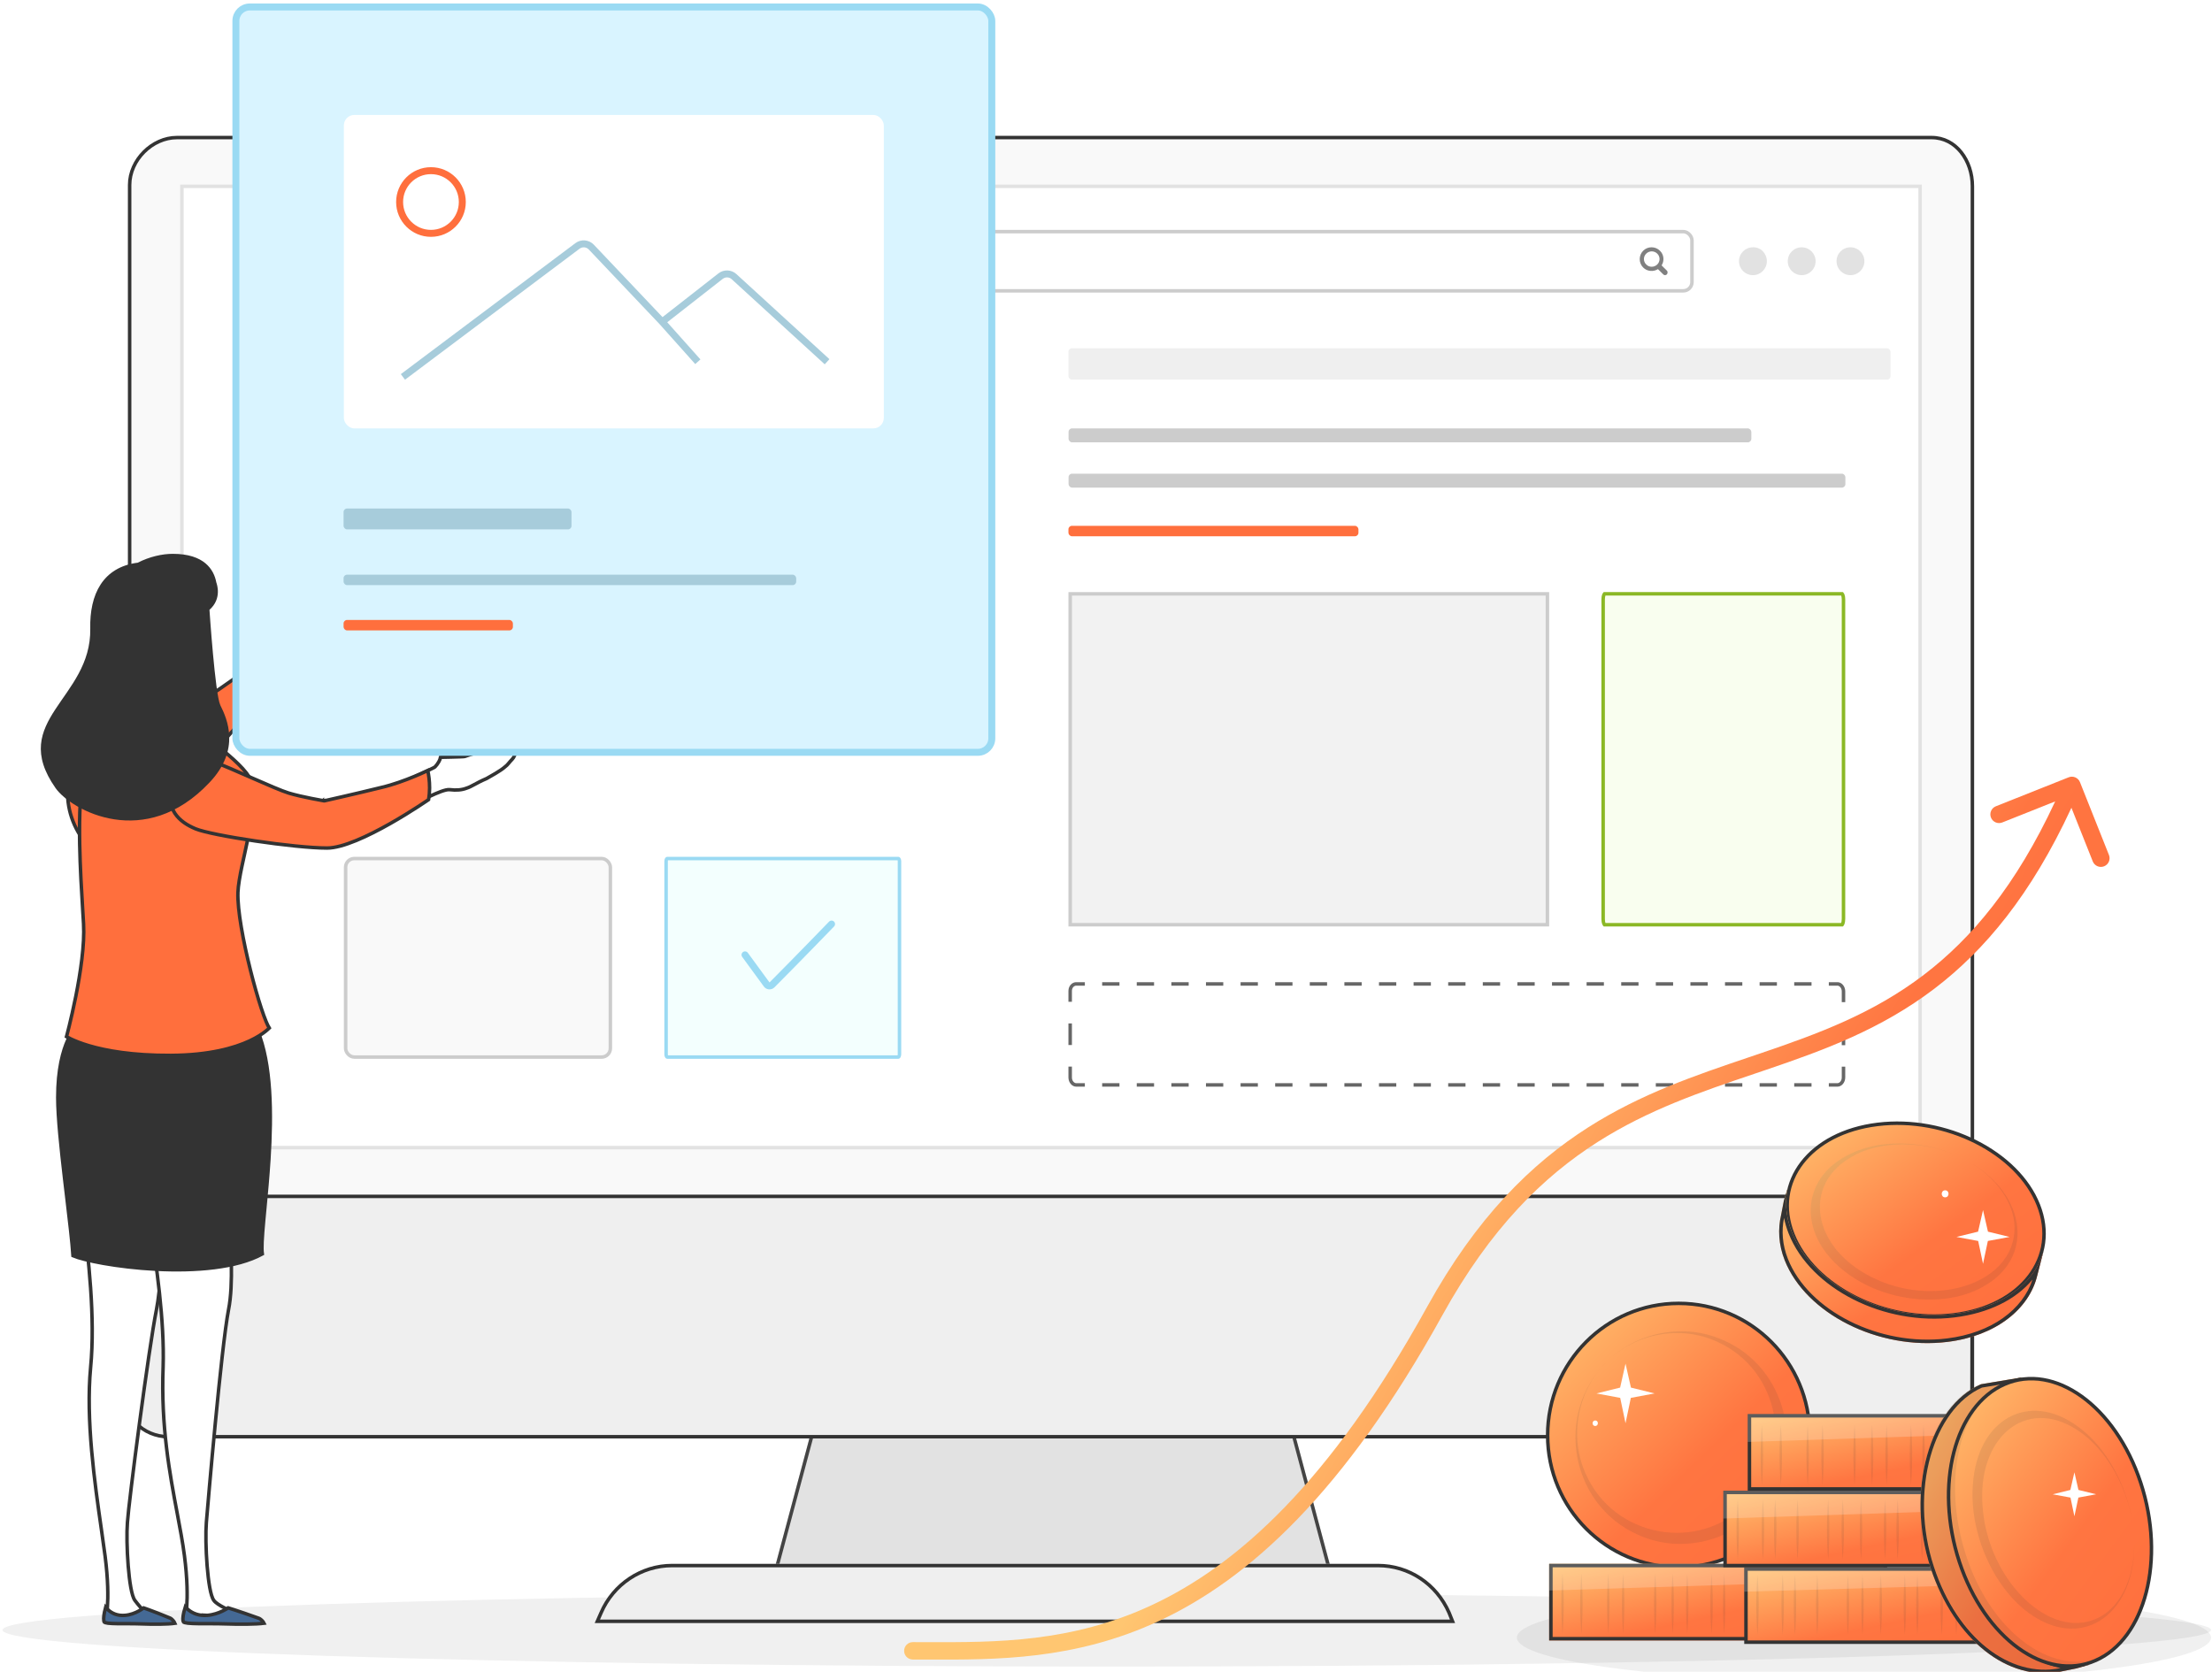 <svg width="635" height="480" viewBox="0 0 635 480" fill="none" xmlns="http://www.w3.org/2000/svg">
<g clip-path="url(#clip0_4428_9610)">
<path d="M317.716 478.5C492.79 478.5 634.716 473.799 634.716 468C634.716 462.201 492.79 457.5 317.716 457.5C142.642 457.5 0.716 462.201 0.716 468C0.716 473.799 142.642 478.5 317.716 478.5Z" fill="black" fill-opacity="0.06"/>
<path d="M535.088 482.841C590.111 482.841 634.716 477.168 634.716 470.17C634.716 463.173 590.111 457.5 535.088 457.5C480.066 457.5 435.461 463.173 435.461 470.17C435.461 477.168 480.066 482.841 535.088 482.841Z" fill="black" fill-opacity="0.06"/>
<path d="M385.716 464H218.716L234.753 404H369.678L385.716 464Z" fill="#E2E2E2"/>
<path fill-rule="evenodd" clip-rule="evenodd" d="M385.716 464L369.678 404H234.753L218.716 464H385.716ZM384.413 463L368.91 405H235.521L220.018 463H384.413Z" fill="#444444"/>
<path d="M417.716 466H170.716L172.104 462.835C175.691 454.51 183.905 449 192.928 449H395.619C404.643 449 412.741 454.393 416.443 462.835L417.716 466Z" fill="#EFEFEF"/>
<path fill-rule="evenodd" clip-rule="evenodd" d="M172.104 462.835L170.716 466H417.716L416.443 462.835C412.741 454.393 404.643 449 395.619 449H192.928C183.905 449 175.691 454.51 172.104 462.835ZM415.521 463.222C411.971 455.141 404.228 450 395.619 450H192.928C184.313 450 176.455 455.264 173.023 463.23L173.02 463.236L172.246 465H416.236L415.521 463.222Z" fill="#333333"/>
<path d="M553.583 412.5H48.911C41.861 412.5 37.216 406.664 37.216 399.466L37.216 53.096C37.216 45.967 43.672 39.5 50.787 39.5H554.521C561.535 39.5 566.216 46.117 566.216 53.474V399.844C566.216 407.085 560.701 412.5 553.583 412.5Z" fill="#F9F9F9" stroke="#333333"/>
<path d="M35.331 343.5H566.215L566.1 399.573V399.574C566.1 406.753 560.311 412.5 553.063 412.5H48.253C41.12 412.5 35.216 406.638 35.216 399.574L35.331 343.5Z" fill="#EFEFEF" stroke="#333333"/>
<path d="M52.216 329.5V53.5H551.216V329.5H52.216Z" fill="white" stroke="#E2E2E2"/>
<rect x="99.216" y="246.5" width="76" height="57" rx="2.5" fill="#F9F9F9" stroke="#CCCCCC"/>
<path d="M257.907 303.5H191.525C191.521 303.5 191.509 303.5 191.484 303.483C191.456 303.465 191.416 303.428 191.373 303.361C191.286 303.225 191.216 303.005 191.216 302.733V247.267C191.216 246.995 191.286 246.775 191.373 246.639C191.416 246.572 191.456 246.535 191.484 246.517C191.509 246.5 191.521 246.5 191.525 246.5H257.907C257.91 246.5 257.923 246.5 257.948 246.517C257.975 246.535 258.016 246.572 258.058 246.639C258.145 246.775 258.216 246.995 258.216 247.267V302.663C258.216 302.978 258.142 303.217 258.054 303.36C258.011 303.43 257.971 303.467 257.945 303.484C257.921 303.5 257.91 303.5 257.907 303.5Z" fill="#F3FFFE" stroke="#9ADAF3"/>
<path d="M213.871 274.152L220.095 282.665C220.457 283.16 221.175 283.216 221.608 282.782C229.199 275.166 238.716 265.312 238.716 265.312" stroke="#9ADAF3" stroke-width="2" stroke-linecap="round"/>
<path d="M42.345 463.761C42.936 464.413 43.484 465.006 43.901 465.454H30.318C30.348 465.315 30.381 465.153 30.416 464.967C30.555 464.216 30.72 463.081 30.829 461.524C31.049 458.41 31.047 453.608 30.176 446.815L30.176 446.815C29.875 444.483 29.501 441.879 29.098 439.071C27.175 425.668 24.588 407.632 26.016 392.591C27.389 378.401 25.38 360.854 23.773 348.295C27.689 348.242 31.604 348.215 35.522 348.187L35.523 348.187C39.448 348.159 43.376 348.132 47.303 348.079C46.73 359.026 46.041 370.27 44.912 376.029C42.712 386.916 36.932 431.421 36.58 437.132C36.346 440.003 36.435 445.001 36.797 449.549C36.979 451.826 37.23 454.005 37.546 455.757C37.704 456.633 37.88 457.412 38.076 458.048C38.265 458.666 38.487 459.201 38.762 459.552C39.59 460.673 41.077 462.364 42.345 463.761Z" fill="white" stroke="#333333"/>
<path d="M69.241 463.872C69.808 464.109 70.369 464.338 70.91 464.555L69.295 464.304L69.269 464.3L69.244 464.299L58.146 463.721L58.062 463.716L57.982 463.739L53.138 465.123C53.155 465.039 53.172 464.948 53.19 464.851C53.329 464.1 53.494 462.965 53.604 461.408C53.823 458.294 53.822 453.492 52.951 446.7L52.951 446.699C52.464 442.939 51.703 438.901 50.877 434.521C48.736 423.166 46.161 409.512 46.827 392.447L46.827 392.443C47.252 379.182 44.864 363.12 43.041 350.849C42.9 349.9 42.762 348.973 42.629 348.071C46.597 348.071 50.573 348.066 54.55 347.956L54.55 347.956C58.31 347.845 62.178 347.841 65.955 347.84C66.007 349.928 66.087 352.047 66.166 354.165C66.273 357.035 66.38 359.904 66.42 362.694C66.492 367.689 66.347 372.326 65.606 376.029L65.605 376.033C63.518 386.934 59.701 431.48 59.24 437.127C59.005 439.997 59.094 444.998 59.456 449.548C59.638 451.826 59.889 454.004 60.205 455.757C60.363 456.633 60.54 457.412 60.735 458.048C60.924 458.666 61.147 459.201 61.421 459.552C61.677 459.896 62.105 460.244 62.605 460.582C63.119 460.929 63.754 461.294 64.457 461.664C65.864 462.403 67.581 463.176 69.241 463.872Z" fill="white" stroke="#333333"/>
<path d="M65.199 461.834C65.316 461.761 65.413 461.698 65.49 461.647C65.568 461.67 65.666 461.7 65.784 461.737C66.138 461.846 66.674 462.015 67.401 462.253C68.856 462.728 71.077 463.478 74.136 464.575L74.166 464.586L74.196 464.593C74.35 464.627 74.583 464.747 74.853 464.959C75.112 465.162 75.365 465.418 75.556 465.667C75.679 465.826 75.759 465.96 75.806 466.06C73.466 466.377 68.362 466.377 65.422 466.264C63.409 466.186 61.36 466.186 59.509 466.186C58.59 466.186 57.719 466.186 56.926 466.177C55.721 466.162 54.699 466.126 53.933 466.039C53.55 465.995 53.248 465.941 53.027 465.876C52.918 465.844 52.838 465.812 52.783 465.783C52.735 465.758 52.718 465.742 52.715 465.74L52.711 465.735C52.591 465.602 52.493 465.274 52.508 464.692C52.523 464.145 52.634 463.496 52.783 462.86C52.912 462.306 53.066 461.778 53.199 461.357C53.451 461.648 53.788 461.986 54.215 462.318C55.324 463.176 57.032 463.978 59.428 463.794C61.187 463.672 62.753 463.097 63.871 462.561C64.432 462.292 64.885 462.029 65.199 461.834Z" fill="#446995" stroke="#333333"/>
<path d="M41.007 461.816C41.091 461.757 41.163 461.704 41.224 461.658C41.285 461.678 41.359 461.703 41.444 461.732C41.762 461.841 42.243 462.01 42.89 462.247C44.184 462.722 46.143 463.471 48.796 464.567L48.822 464.577L48.849 464.585C48.936 464.61 49.118 464.717 49.356 464.934C49.579 465.138 49.803 465.395 49.977 465.646C50.095 465.817 50.174 465.961 50.219 466.07C48.212 466.376 43.728 466.376 41.147 466.264C39.364 466.186 37.544 466.186 35.902 466.186C35.088 466.186 34.318 466.186 33.617 466.177C32.55 466.162 31.65 466.126 30.98 466.04C30.644 465.997 30.385 465.943 30.201 465.881C30.031 465.825 29.975 465.778 29.965 465.77C29.964 465.769 29.963 465.768 29.965 465.77L29.96 465.763L29.955 465.757C29.908 465.698 29.853 465.586 29.814 465.391C29.776 465.201 29.759 464.964 29.765 464.688C29.775 464.135 29.869 463.482 29.997 462.844C30.098 462.341 30.216 461.859 30.323 461.46C30.534 461.721 30.801 462.013 31.129 462.299C32.12 463.164 33.665 463.98 35.848 463.793C37.444 463.67 38.843 463.089 39.833 462.549C40.33 462.278 40.73 462.014 41.007 461.816ZM50.267 466.234C50.267 466.234 50.267 466.233 50.267 466.231C50.267 466.233 50.267 466.234 50.267 466.234Z" fill="#446995" stroke="#333333"/>
<mask id="path-17-inside-1_4428_9610" fill="white">
<path fill-rule="evenodd" clip-rule="evenodd" d="M76.794 183.956C76.129 185.966 75.366 188.277 73.889 189.304L74.93 190.229L77.357 193.235C77.357 193.235 78.727 191.573 80.267 189.817C80.296 189.803 80.325 189.789 80.355 189.775C80.862 189.537 81.444 189.263 81.867 189.021C82.066 188.907 82.301 188.765 82.553 188.613C83.325 188.145 84.263 187.577 84.873 187.403C86.029 187.056 89.381 184.859 89.728 184.281C90.075 183.703 89.266 182.547 87.878 183.01C87.281 183.159 85.911 183.598 85.017 183.89C84.986 183.608 84.955 183.299 84.987 182.945C85.093 182.364 85.465 182.096 85.816 181.845C86.231 181.546 86.616 181.27 86.49 180.518C86.454 180.301 86.418 180.042 86.379 179.764C86.17 178.262 85.883 176.208 85.103 177.281C84.586 178.093 82.702 178.811 80.986 179.465C80.015 179.834 79.098 180.184 78.513 180.518C77.794 180.929 77.326 182.346 76.794 183.956Z"/>
</mask>
<path fill-rule="evenodd" clip-rule="evenodd" d="M76.794 183.956C76.129 185.966 75.366 188.277 73.889 189.304L74.93 190.229L77.357 193.235C77.357 193.235 78.727 191.573 80.267 189.817C80.296 189.803 80.325 189.789 80.355 189.775C80.862 189.537 81.444 189.263 81.867 189.021C82.066 188.907 82.301 188.765 82.553 188.613C83.325 188.145 84.263 187.577 84.873 187.403C86.029 187.056 89.381 184.859 89.728 184.281C90.075 183.703 89.266 182.547 87.878 183.01C87.281 183.159 85.911 183.598 85.017 183.89C84.986 183.608 84.955 183.299 84.987 182.945C85.093 182.364 85.465 182.096 85.816 181.845C86.231 181.546 86.616 181.27 86.49 180.518C86.454 180.301 86.418 180.042 86.379 179.764C86.17 178.262 85.883 176.208 85.103 177.281C84.586 178.093 82.702 178.811 80.986 179.465C80.015 179.834 79.098 180.184 78.513 180.518C77.794 180.929 77.326 182.346 76.794 183.956Z" fill="white"/>
<path d="M73.889 189.304L73.318 188.483L72.276 189.208L73.225 190.051L73.889 189.304ZM76.794 183.956L75.844 183.642L76.794 183.956ZM74.93 190.229L75.708 189.6L75.656 189.536L75.594 189.481L74.93 190.229ZM77.357 193.235L76.579 193.863L77.349 194.816L78.129 193.871L77.357 193.235ZM80.267 189.817L79.841 188.912L79.652 189.001L79.515 189.158L80.267 189.817ZM80.355 189.775L79.929 188.871L79.929 188.871L80.355 189.775ZM81.867 189.021L82.363 189.89H82.363L81.867 189.021ZM82.553 188.613L83.071 189.468L82.553 188.613ZM84.873 187.403L85.147 188.364L85.16 188.361L84.873 187.403ZM89.728 184.281L88.871 183.767L88.871 183.767L89.728 184.281ZM87.878 183.01L88.121 183.98L88.158 183.97L88.195 183.958L87.878 183.01ZM85.017 183.89L84.023 183.999L84.157 185.222L85.327 184.841L85.017 183.89ZM84.987 182.945L84.004 182.767L83.996 182.81L83.992 182.855L84.987 182.945ZM85.816 181.845L85.233 181.032L85.816 181.845ZM86.49 180.518L85.504 180.682V180.682L86.49 180.518ZM86.379 179.764L85.389 179.902V179.902L86.379 179.764ZM85.103 177.281L84.294 176.692L84.276 176.718L84.259 176.744L85.103 177.281ZM80.986 179.465L80.63 178.53V178.53L80.986 179.465ZM78.513 180.518L78.017 179.649L78.513 180.518ZM74.46 190.125C75.409 189.465 76.061 188.447 76.548 187.43C77.039 186.405 77.415 185.262 77.743 184.269L75.844 183.642C75.508 184.659 75.17 185.677 74.744 186.566C74.314 187.465 73.846 188.115 73.318 188.483L74.46 190.125ZM75.594 189.481L74.553 188.557L73.225 190.051L74.265 190.976L75.594 189.481ZM78.135 192.606L75.708 189.6L74.152 190.857L76.579 193.863L78.135 192.606ZM79.515 189.158C78.739 190.042 78.007 190.902 77.47 191.54C77.201 191.859 76.98 192.123 76.827 192.308C76.75 192.4 76.69 192.473 76.649 192.522C76.629 192.547 76.613 192.566 76.602 192.579C76.597 192.585 76.593 192.59 76.59 192.593C76.589 192.595 76.588 192.596 76.587 192.597C76.587 192.597 76.586 192.598 76.586 192.598C76.586 192.598 76.586 192.598 76.586 192.598C76.586 192.598 76.586 192.598 76.586 192.598C76.586 192.598 76.586 192.598 77.357 193.235C78.129 193.871 78.129 193.871 78.129 193.871C78.129 193.871 78.129 193.871 78.129 193.871C78.129 193.871 78.129 193.871 78.129 193.871C78.129 193.87 78.129 193.87 78.13 193.87C78.13 193.869 78.131 193.868 78.133 193.866C78.135 193.863 78.139 193.859 78.144 193.853C78.154 193.84 78.169 193.822 78.189 193.798C78.229 193.749 78.288 193.678 78.364 193.587C78.516 193.405 78.734 193.144 78.999 192.829C79.532 192.197 80.255 191.348 81.019 190.476L79.515 189.158ZM79.929 188.871C79.899 188.884 79.87 188.898 79.841 188.912L80.693 190.722C80.722 190.708 80.751 190.694 80.78 190.68L79.929 188.871ZM81.371 188.153C80.989 188.371 80.449 188.626 79.929 188.871L80.78 190.68C81.276 190.447 81.898 190.155 82.363 189.89L81.371 188.153ZM82.035 187.757C81.779 187.912 81.557 188.047 81.371 188.153L82.363 189.89C82.576 189.768 82.822 189.619 83.071 189.468L82.035 187.757ZM84.598 186.441C84.179 186.561 83.71 186.793 83.294 187.02C82.864 187.255 82.417 187.526 82.035 187.757L83.071 189.468C83.461 189.232 83.868 188.985 84.252 188.776C84.651 188.558 84.956 188.419 85.147 188.364L84.598 186.441ZM88.871 183.767C88.908 183.704 88.915 183.718 88.793 183.829C88.694 183.919 88.555 184.034 88.377 184.171C88.022 184.443 87.558 184.767 87.06 185.09C86.563 185.411 86.046 185.723 85.59 185.973C85.114 186.233 84.766 186.391 84.585 186.445L85.16 188.361C85.557 188.242 86.061 187.995 86.55 187.727C87.058 187.449 87.618 187.111 88.147 186.768C88.676 186.426 89.187 186.07 89.595 185.757C89.798 185.601 89.986 185.448 90.141 185.306C90.274 185.185 90.461 185.003 90.585 184.796L88.871 183.767ZM88.195 183.958C88.392 183.893 88.527 183.897 88.608 183.913C88.691 183.93 88.746 183.963 88.779 183.994C88.817 184.028 88.819 184.05 88.814 184.032C88.81 184.016 88.788 183.905 88.871 183.767L90.585 184.796C91.099 183.94 90.654 182.997 90.128 182.517C89.511 181.954 88.578 181.722 87.562 182.061L88.195 183.958ZM85.327 184.841C86.236 184.544 87.566 184.119 88.121 183.98L87.636 182.04C86.996 182.199 85.587 182.652 84.706 182.939L85.327 184.841ZM83.992 182.855C83.95 183.316 83.991 183.712 84.023 183.999L86.011 183.781C85.981 183.505 85.961 183.282 85.983 183.036L83.992 182.855ZM85.233 181.032C84.889 181.279 84.188 181.752 84.004 182.767L85.971 183.124C85.989 183.028 86.019 182.979 86.062 182.931C86.124 182.859 86.21 182.793 86.399 182.657L85.233 181.032ZM85.504 180.682C85.52 180.779 85.513 180.819 85.513 180.821C85.512 180.822 85.513 180.818 85.516 180.812C85.518 180.806 85.521 180.801 85.522 180.8C85.522 180.799 85.51 180.817 85.462 180.859C85.408 180.905 85.343 180.953 85.233 181.032L86.399 182.657C86.575 182.53 86.938 182.284 87.19 181.903C87.484 181.459 87.574 180.937 87.477 180.353L85.504 180.682ZM85.389 179.902C85.427 180.176 85.465 180.45 85.504 180.682L87.477 180.353C87.443 180.153 87.409 179.908 87.37 179.626L85.389 179.902ZM85.912 177.869C85.969 177.79 85.951 177.844 85.839 177.903C85.678 177.987 85.425 178.026 85.18 177.911C85.083 177.866 85.021 177.811 84.989 177.779C84.972 177.762 84.961 177.748 84.955 177.74C84.948 177.731 84.945 177.726 84.945 177.726C84.945 177.726 84.947 177.729 84.951 177.736C84.954 177.744 84.959 177.754 84.966 177.768C84.978 177.796 84.993 177.833 85.01 177.882C85.166 178.336 85.279 179.111 85.389 179.902L87.37 179.626C87.271 178.915 87.135 177.912 86.901 177.231C86.839 177.052 86.757 176.854 86.644 176.672C86.54 176.503 86.348 176.249 86.025 176.098C85.64 175.919 85.234 175.961 84.908 176.132C84.63 176.279 84.432 176.503 84.294 176.692L85.912 177.869ZM81.342 180.399C82.189 180.076 83.133 179.718 83.929 179.332C84.329 179.139 84.718 178.927 85.053 178.694C85.378 178.468 85.715 178.181 85.947 177.818L84.259 176.744C84.233 176.786 84.14 176.893 83.913 177.051C83.696 177.202 83.409 177.362 83.059 177.532C82.355 177.872 81.498 178.199 80.63 178.53L81.342 180.399ZM79.01 181.386C79.51 181.1 80.338 180.781 81.342 180.399L80.63 178.53C79.692 178.887 78.686 179.267 78.017 179.649L79.01 181.386ZM77.743 184.269C78.014 183.449 78.247 182.747 78.495 182.198C78.763 181.603 78.952 181.419 79.01 181.386L78.017 179.649C77.356 180.028 76.95 180.758 76.671 181.376C76.372 182.041 76.105 182.853 75.844 183.642L77.743 184.269Z" fill="#333333" mask="url(#path-17-inside-1_4428_9610)"/>
<path d="M47.993 208.611C50.536 207.339 53.426 205.373 59.9 200.171C63.368 197.397 72.155 190.807 73.889 189.304C75.16 190.46 75.276 189.304 76.432 190.344C77.126 191.038 77.935 191.732 78.629 192.425C75.507 196.703 63.022 211.616 55.392 217.975C49.842 222.599 43.715 221.327 39.322 221.674C34.929 222.021 24.524 221.096 24.524 221.096L30.073 209.189C29.842 208.611 43.021 211.038 47.993 208.611Z" fill="white"/>
<path d="M49.149 207.801L49.32 208.271L49.407 208.239L49.477 208.178L49.149 207.801ZM49.149 207.801L49.477 208.178L49.477 208.178L49.478 208.177L49.482 208.174L49.497 208.161L49.558 208.108C49.611 208.062 49.691 207.993 49.796 207.904C50.004 207.725 50.31 207.465 50.699 207.138C51.477 206.485 52.586 205.566 53.912 204.507C56.565 202.387 60.077 199.711 63.526 197.469L63.526 197.469L63.534 197.463C66.259 195.608 69.01 193.609 71.08 192.076C72.115 191.308 72.98 190.657 73.586 190.197C73.841 190.004 74.049 189.845 74.206 189.725C74.266 189.784 74.334 189.852 74.408 189.929C74.717 190.249 75.137 190.728 75.575 191.354C76.427 192.571 77.34 194.333 77.645 196.565C77.631 196.583 77.617 196.602 77.601 196.623C77.493 196.767 77.333 196.979 77.125 197.251C76.711 197.795 76.108 198.579 75.358 199.538C73.856 201.456 71.761 204.074 69.389 206.871C64.629 212.484 58.807 218.757 54.426 221.601C52.383 222.924 50.176 225.422 47.927 228.28C46.796 229.716 45.643 231.259 44.484 232.809L44.446 232.86C43.299 234.396 42.145 235.939 40.995 237.406C38.662 240.382 36.376 242.999 34.227 244.573C32.073 246.151 30.222 246.573 28.611 245.532L28.609 245.531C23.441 242.216 20.295 236.149 19.572 230.398C18.846 224.618 20.578 219.397 24.842 217.507C26.791 216.647 32.899 214.342 38.543 212.244C41.36 211.196 44.054 210.203 46.044 209.472C47.04 209.106 47.859 208.806 48.429 208.597L49.088 208.356L49.261 208.292L49.305 208.276L49.317 208.272L49.319 208.271L49.32 208.271C49.32 208.271 49.32 208.271 49.149 207.801Z" fill="#FF6F3D" stroke="#333333"/>
<path d="M64.293 187.685C64.062 188.61 63.831 195.431 62.097 197.165C60.363 198.784 56.663 194.622 55.97 196.241C55.276 197.975 58.397 208.726 58.397 208.726L39.785 210.46V195.084C39.785 195.084 38.166 188.957 40.016 180.749C41.75 172.541 56.432 166.529 56.432 166.529C57.126 166.067 57.819 162.83 59.091 163.986C61.056 165.72 62.097 172.194 62.791 175.431C63.6 178.552 64.525 186.761 64.293 187.685Z" fill="white"/>
<path d="M22.082 294.518C22.113 294.486 22.142 294.458 22.167 294.434L73.901 295.808C77.944 305.51 78.007 319.945 77.191 332.843C76.868 337.935 76.411 342.767 76.015 346.952C75.906 348.11 75.801 349.219 75.705 350.27C75.484 352.691 75.309 354.812 75.233 356.521C75.168 357.981 75.173 359.184 75.298 360.026C71.603 362.046 66.812 363.283 61.563 363.947C56.172 364.628 50.332 364.701 44.767 364.413C39.203 364.125 33.923 363.477 29.657 362.722C25.615 362.007 22.526 361.203 20.958 360.534C20.71 356.661 19.99 350.599 19.206 343.992C18.993 342.199 18.776 340.366 18.561 338.525C17.534 329.702 16.585 320.715 16.585 315.086C16.585 306.938 18.048 301.721 19.488 298.558C20.208 296.977 20.924 295.905 21.452 295.236C21.716 294.901 21.934 294.666 22.082 294.518Z" fill="#333333" stroke="#333333"/>
<path d="M19.166 297.676C19.14 297.661 19.115 297.646 19.092 297.632C19.13 297.487 19.18 297.3 19.239 297.073C19.393 296.482 19.612 295.625 19.873 294.559C20.394 292.428 21.082 289.462 21.749 286.122C23.079 279.458 24.334 271.253 23.983 265.229C23.918 264.106 23.843 262.893 23.764 261.607C23.424 256.066 23 249.177 22.871 242.373C22.712 233.975 23.005 225.774 24.43 220.416C24.881 218.722 26.052 215.806 27.123 213.286C27.657 212.032 28.161 210.886 28.533 210.053C28.718 209.637 28.87 209.299 28.976 209.065C28.988 209.039 29 209.013 29.011 208.989L54.666 208.535L54.709 208.564C54.822 208.64 54.989 208.753 55.202 208.898C55.628 209.189 56.239 209.611 56.98 210.135C58.462 211.183 60.46 212.637 62.525 214.263C64.591 215.891 66.717 217.684 68.46 219.41C70.216 221.15 71.527 222.769 72.036 224.051C72.719 225.858 72.876 228.243 72.693 230.976C72.511 233.703 71.996 236.726 71.376 239.783C71.026 241.509 70.647 243.223 70.278 244.897C69.989 246.206 69.705 247.491 69.444 248.74C68.855 251.558 68.391 254.151 68.303 256.22L68.303 256.224C68.126 261.274 69.85 270.384 71.887 278.53C72.908 282.614 74.013 286.478 75.009 289.498C75.507 291.007 75.98 292.311 76.403 293.33C76.718 294.087 77.018 294.719 77.295 295.16C77.282 295.173 77.268 295.187 77.254 295.201C77.044 295.412 76.713 295.721 76.245 296.094C75.309 296.841 73.822 297.85 71.641 298.866C67.278 300.898 60.125 302.967 49.031 303.025C37.977 303.082 30.395 301.672 25.591 300.256C23.188 299.548 21.479 298.839 20.376 298.31C19.825 298.046 19.425 297.827 19.166 297.676Z" fill="#FF6F3D" stroke="#333333"/>
<path d="M144.226 211.669L144.261 211.696L144.302 211.717C146.824 212.98 147.693 214.323 147.877 215.39C148.063 216.473 147.574 217.433 147.049 217.987C146.649 218.387 146.352 218.745 146.098 219.05C146.044 219.116 145.991 219.179 145.94 219.24C145.648 219.587 145.397 219.859 145.044 220.111L145.019 220.129L144.997 220.15C144.345 220.748 143.315 221.419 142.275 222.04C141.76 222.347 141.251 222.638 140.796 222.896C140.74 222.928 140.684 222.959 140.629 222.99C140.26 223.2 139.929 223.387 139.674 223.539C138.165 224.18 137.087 224.763 136.21 225.237C135.317 225.72 134.669 226.069 133.974 226.283L133.957 226.288L133.941 226.294C132.537 226.834 131.006 226.952 129.093 226.727C128.759 226.688 128.359 226.743 127.949 226.839C127.529 226.937 127.053 227.088 126.552 227.27C125.55 227.636 124.41 228.142 123.342 228.651C122.272 229.16 121.265 229.676 120.526 230.065C120.245 230.213 120.002 230.342 119.81 230.446L117.189 223.894C117.393 223.799 117.66 223.675 117.973 223.529C118.703 223.19 119.68 222.734 120.663 222.271C121.646 221.808 122.638 221.338 123.4 220.968C123.78 220.783 124.106 220.622 124.345 220.5C124.464 220.438 124.565 220.385 124.642 220.341C124.681 220.32 124.718 220.299 124.75 220.278L124.751 220.277C124.771 220.265 124.829 220.228 124.879 220.178C125.26 219.797 125.663 219.268 125.974 218.709C126.195 218.311 126.387 217.866 126.476 217.426C126.651 217.423 126.873 217.419 127.127 217.414C127.783 217.402 128.662 217.384 129.552 217.362C130.441 217.34 131.344 217.315 132.047 217.288C132.398 217.274 132.702 217.26 132.931 217.245C133.045 217.238 133.145 217.23 133.224 217.222C133.281 217.216 133.386 217.205 133.47 217.177L133.479 217.175L133.487 217.171C134.391 216.832 135.528 216.491 136.335 216.26C136.836 216.126 137.425 215.83 138.019 215.479C138.623 215.122 139.268 214.687 139.886 214.25C140.374 213.906 140.851 213.557 141.281 213.242C141.397 213.157 141.509 213.075 141.618 212.996C142.138 212.616 142.552 212.32 142.817 212.161C143.41 211.805 143.721 211.646 143.924 211.596C144.009 211.574 144.049 211.579 144.072 211.585C144.098 211.591 144.144 211.608 144.226 211.669Z" stroke="#333333"/>
<path d="M93.08 229.42C93.188 229.908 93.188 229.908 93.188 229.908L93.189 229.908L93.19 229.908L93.194 229.907L93.213 229.903L93.284 229.887L93.562 229.825C93.806 229.77 94.162 229.69 94.615 229.588C95.521 229.384 96.811 229.091 98.351 228.737C101.429 228.028 105.506 227.074 109.497 226.091C112.771 225.331 116.238 224.048 118.877 222.96C120.2 222.415 121.318 221.918 122.107 221.556C122.378 221.432 122.609 221.324 122.797 221.235C122.809 221.288 122.82 221.343 122.833 221.401C122.935 221.887 123.062 222.588 123.161 223.437C123.354 225.092 123.439 227.298 123.03 229.588C123.012 229.601 122.993 229.614 122.972 229.628C122.823 229.731 122.602 229.882 122.317 230.074C121.748 230.458 120.924 231.007 119.906 231.666C117.868 232.985 115.055 234.743 111.952 236.499C108.847 238.257 105.461 240.009 102.274 241.32C99.073 242.637 96.128 243.487 93.889 243.487C89.246 243.487 80.983 242.596 73.268 241.454C69.416 240.884 65.711 240.254 62.676 239.643C59.625 239.03 57.294 238.445 56.161 237.975C53.832 237.01 51.569 235.615 50.175 233.468C48.794 231.343 48.216 228.406 49.398 224.238C49.987 222.163 50.839 220.735 51.817 219.77C52.793 218.808 53.919 218.282 55.099 218.046C57.484 217.569 60.089 218.276 62.034 219.02L62.042 219.023L62.05 219.026C63.907 219.662 67.683 221.318 71.605 223.039C71.904 223.17 72.204 223.301 72.503 223.433C76.706 225.275 80.933 227.113 82.877 227.702C84.809 228.287 87.344 228.84 89.384 229.246C90.407 229.449 91.309 229.615 91.957 229.731C92.28 229.79 92.54 229.835 92.719 229.866C92.809 229.881 92.878 229.893 92.925 229.901L92.979 229.91L92.993 229.912L92.996 229.913L92.997 229.913L92.997 229.913C92.998 229.913 92.998 229.913 93.08 229.42ZM93.08 229.42L93.188 229.908L93.093 229.929L92.998 229.913L93.08 229.42Z" fill="#FF6F3D" stroke="#333333"/>
<path d="M25.912 180.518C25.68 170.691 29.495 162.83 39.553 161.558C42.906 159.824 46.605 159.015 49.611 159.015C58.629 159.015 61.403 163.524 62.097 167.223C62.213 167.57 63.831 171.847 60.132 175.084C60.132 175.084 61.75 199.362 63.253 202.483C65.218 206.414 69.149 215.2 60.132 224.68C41.634 244.333 20.478 232.657 15.969 226.299C2.212 206.761 26.259 200.634 25.912 180.518Z" fill="#333333"/>
<path d="M478.519 77.702L476.998 76.201C477.837 74.871 477.68 73.113 476.526 71.997C475.214 70.668 473.011 70.668 471.699 71.997C470.388 73.327 470.388 75.472 471.699 76.802C472.854 77.96 474.637 78.088 475.949 77.273L477.47 78.775C477.732 79.075 478.204 79.075 478.519 78.775C478.781 78.432 478.781 77.96 478.519 77.702ZM472.591 75.944C471.699 75.086 471.699 73.67 472.591 72.812C473.483 71.954 474.847 71.954 475.739 72.812C476.631 73.67 476.631 75.086 475.739 75.944C474.847 76.802 473.431 76.802 472.591 75.944Z" fill="#808080"/>
<path d="M507.211 75.002C507.211 77.223 505.434 79 503.214 79C500.993 79 499.216 77.223 499.216 75.002C499.216 72.781 500.993 71.005 503.214 71.005C505.434 70.894 507.211 72.781 507.211 75.002Z" fill="#E2E2E2"/>
<path d="M521.211 75.002C521.211 77.223 519.434 79 517.214 79C514.993 79 513.216 77.223 513.216 75.002C513.216 72.781 514.993 71.005 517.214 71.005C519.434 71.005 521.211 72.781 521.211 75.002Z" fill="#E2E2E2"/>
<path d="M535.211 75.002C535.211 77.223 533.434 79 531.214 79C528.993 79 527.216 77.223 527.216 75.002C527.216 72.781 528.993 71.005 531.214 71.005C533.434 71.005 535.211 72.781 535.211 75.002Z" fill="#E2E2E2"/>
<path d="M260.479 120.5H117.953C117.365 120.5 116.716 119.866 116.716 118.816V23.184C116.716 22.134 117.365 21.5 117.953 21.5H260.479C261.067 21.5 261.716 22.134 261.716 23.184V118.694C261.716 119.885 261.052 120.5 260.479 120.5Z" fill="#F9FEEF" stroke="#8BB825"/>
<rect x="137.408" y="82.205" width="9" height="23.132" stroke="#50ADD2"/>
<rect x="175.408" y="90.012" width="9" height="15.325" stroke="#50ADD2"/>
<rect x="213.408" y="75.107" width="9" height="30.23" stroke="#50ADD2"/>
<rect x="156.408" y="63.751" width="9" height="41.586" stroke="url(#paint0_linear_4428_9610)"/>
<rect x="194.408" y="62.331" width="9" height="43.006" stroke="url(#paint1_linear_4428_9610)"/>
<rect x="232.408" y="43.877" width="9" height="61.46" stroke="url(#paint2_linear_4428_9610)"/>
<rect x="307.216" y="170.5" width="137" height="95" fill="#F2F2F2" stroke="#CCCCCC"/>
<path d="M528.842 265.494C528.84 265.496 528.838 265.498 528.836 265.5H460.594C460.592 265.498 460.589 265.495 460.587 265.493C460.545 265.449 460.485 265.358 460.423 265.204C460.302 264.898 460.216 264.439 460.216 263.903V172.097C460.216 171.561 460.302 171.102 460.423 170.796C460.485 170.642 460.545 170.551 460.587 170.507C460.589 170.505 460.592 170.502 460.594 170.5H528.838C528.84 170.502 528.842 170.505 528.845 170.507C528.886 170.551 528.947 170.642 529.008 170.796C529.13 171.102 529.216 171.561 529.216 172.097V263.787C529.216 264.386 529.128 264.875 529.006 265.195C528.944 265.357 528.883 265.45 528.842 265.494Z" fill="#F9FEEF" stroke="#8BB825"/>
<path fill-rule="evenodd" clip-rule="evenodd" d="M306.716 287.633V284.53C306.716 283.084 307.73 282 308.948 282H311.431V283H308.948C308.381 283 307.716 283.533 307.716 284.53V287.633H306.716ZM316.398 282V283H321.365V282H316.398ZM326.331 282V283H331.298V282H326.331ZM336.265 282V283H341.232V282H336.265ZM346.198 282V283H351.165V282H346.198ZM356.132 282V283H361.099V282H356.132ZM366.065 282V283H371.032V282H366.065ZM375.999 282V283H380.965V282H375.999ZM385.932 282V283H390.899V282H385.932ZM395.866 282V283H400.832V282H395.866ZM405.799 282V283H410.766V282H405.799ZM415.732 282V283H420.699V282H415.732ZM425.666 282V283H430.633V282H425.666ZM435.599 282V283H440.566V282H435.599ZM445.533 282V283H450.5V282H445.533ZM455.466 282V283H460.433V282H455.466ZM465.4 282V283H470.366V282H465.4ZM475.333 282V283H480.3V282H475.333ZM485.267 282V283H490.233V282H485.267ZM495.2 282V283H500.167V282H495.2ZM505.134 282V283H510.1V282H505.134ZM515.067 282V283H520.034V282H515.067ZM525 282V283H527.484C527.995 283 528.716 283.589 528.716 284.651V287.738H529.716V284.651C529.716 283.205 528.701 282 527.484 282H525ZM529.716 293.913H528.716V300.087H529.716V293.913ZM529.716 306.262H528.716V309.349C528.716 310.411 527.995 311 527.484 311H525V312H527.484C528.701 312 529.716 310.795 529.716 309.349V306.262ZM520.034 312V311H515.067V312H520.034ZM510.1 312V311H505.134V312H510.1ZM500.167 312V311H495.2V312H500.167ZM490.233 312V311H485.267V312H490.233ZM480.3 312V311H475.333V312H480.3ZM470.366 312V311H465.4V312H470.366ZM460.433 312V311H455.466V312H460.433ZM450.5 312V311H445.533V312H450.5ZM440.566 312V311H435.599V312H440.566ZM430.633 312V311H425.666V312H430.633ZM420.699 312V311H415.733V312H420.699ZM410.766 312V311H405.799V312H410.766ZM400.832 312V311H395.866V312H400.832ZM390.899 312V311H385.932V312H390.899ZM380.965 312V311H375.999V312H380.965ZM371.032 312V311H366.065V312H371.032ZM361.098 312V311H356.132V312H361.098ZM351.165 312V311H346.198V312H351.165ZM341.232 312V311H336.265V312H341.232ZM331.298 312V311H326.331V312H331.298ZM321.365 312V311H316.398V312H321.365ZM311.431 312V311H308.948C308.437 311 307.716 310.411 307.716 309.349V306.247H306.716V309.349C306.716 310.795 307.73 312 308.948 312H311.431ZM306.716 300.042H307.716V293.837H306.716V300.042Z" fill="#666666"/>
<rect x="306.716" y="100" width="236" height="9" rx="1" fill="#EFEFEF"/>
<rect x="306.754" y="123" width="196" height="4" rx="1" fill="#CCCCCC"/>
<rect x="306.716" y="150.971" width="83.252" height="3" rx="1" fill="#FF6F3D"/>
<rect x="306.754" y="136" width="223" height="4" rx="1" fill="#CCCCCC"/>
<rect x="67.716" y="66.5" width="418" height="17" rx="2.5" stroke="#CCCCCC"/>
<rect x="67.716" y="2" width="217" height="214" rx="4" fill="#D9F4FF" stroke="#9ADAF3" stroke-width="2"/>
<rect x="98.629" y="146" width="65.435" height="6" rx="1" fill="#A7CCDB"/>
<rect x="98.629" y="178" width="48.609" height="3" rx="1" fill="#FF6F3D"/>
<rect x="98.629" y="165" width="129.935" height="3" rx="1" fill="#A7CCDB"/>
<rect x="98.716" y="33" width="155" height="90" rx="3" fill="white"/>
<path d="M115.668 108.219L165.774 70.612C166.992 69.697 168.703 69.841 169.751 70.947L190.089 92.397M200.325 103.862L190.089 92.397M190.089 92.397L206.854 79.285C208.009 78.382 209.646 78.445 210.728 79.435L237.429 103.862" stroke="#A7CCDB" stroke-width="2"/>
<circle cx="123.716" cy="58" r="9" stroke="#FF6F3D" stroke-width="2"/>
<path d="M519.529 412.095C519.529 433.016 502.681 449.97 481.905 449.97C461.129 449.97 444.281 433.016 444.281 412.095C444.281 391.175 461.129 374.221 481.905 374.221C502.681 374.221 519.529 391.175 519.529 412.095Z" fill="url(#paint3_linear_4428_9610)" stroke="#333333"/>
<path opacity="0.1" d="M461.108 391.161C469.299 382.737 482.452 379.924 493.369 384.236C511.4 391.058 518.574 413.381 507.854 429.55C499.874 441.928 483.483 446.763 470.16 440.636C450.818 431.998 446.152 406.078 461.108 391.161ZM461.108 391.161C452.813 399.311 450.374 412.646 455.239 423.216C463.342 441.481 487.507 445.862 501.425 431.737C515.472 417.728 511.113 393.389 492.96 385.24C482.458 380.35 469.211 382.806 461.114 391.154L461.108 391.161Z" fill="#333333"/>
<path d="M541.716 449H444.716V471H541.716V449Z" fill="url(#paint4_linear_4428_9610)"/>
<path d="M445.216 470.5V449.5H541.216V470.5H445.216Z" fill="url(#paint5_linear_4428_9610)" stroke="#333333"/>
<g opacity="0.1">
<path d="M537.246 469.052C536.782 463.316 536.782 457.512 537.246 451.777C537.711 457.512 537.711 463.316 537.246 469.052Z" fill="#333333"/>
<path d="M530.018 469.052C529.553 463.316 529.553 457.512 530.018 451.777C530.482 457.512 530.482 463.316 530.018 469.052Z" fill="#333333"/>
<path d="M526.485 469.052C526.021 463.316 526.021 457.512 526.485 451.777C526.95 457.512 526.95 463.316 526.485 469.052Z" fill="#333333"/>
<path d="M507.102 469.052C506.638 463.316 506.638 457.512 507.102 451.777C507.567 457.512 507.567 463.316 507.102 469.052Z" fill="#333333"/>
<path d="M501.855 469.052C501.39 463.316 501.39 457.512 501.855 451.777C502.32 457.512 502.32 463.316 501.855 469.052Z" fill="#333333"/>
<path d="M480.169 469.052C479.705 463.316 479.705 457.512 480.169 451.777C480.634 457.512 480.634 463.316 480.169 469.052Z" fill="#333333"/>
<path d="M475.161 469.052C474.697 463.316 474.697 457.512 475.161 451.777C475.626 457.512 475.626 463.316 475.161 469.052Z" fill="#333333"/>
<path d="M465.958 469.052C465.494 463.316 465.494 457.512 465.958 451.777C466.423 457.512 466.423 463.316 465.958 469.052Z" fill="#333333"/>
<path d="M484.358 469.052C483.893 463.316 483.893 457.512 484.358 451.777C484.822 457.512 484.822 463.316 484.358 469.052Z" fill="#333333"/>
<path d="M520.077 469.052C519.612 463.316 519.612 457.512 520.077 451.777C520.541 457.512 520.541 463.316 520.077 469.052Z" fill="#333333"/>
<path d="M494.955 469.052C494.49 463.316 494.49 457.512 494.955 451.777C495.419 457.512 495.419 463.316 494.955 469.052Z" fill="#333333"/>
<path d="M491.34 469.052C490.876 463.316 490.876 457.512 491.34 451.777C491.805 457.512 491.805 463.316 491.34 469.052Z" fill="#333333"/>
<path d="M453.968 469.052C453.503 463.316 453.503 457.512 453.968 451.777C454.432 457.512 454.432 463.316 453.968 469.052Z" fill="#333333"/>
<path d="M448.55 469.052C448.085 463.316 448.085 457.512 448.55 451.777C449.014 457.512 449.014 463.316 448.55 469.052Z" fill="#333333"/>
<path d="M461.688 469.052C461.224 463.316 461.224 457.512 461.688 451.777C462.153 457.512 462.153 463.316 461.688 469.052Z" fill="#333333"/>
<path d="M511.29 469.052C510.826 463.316 510.826 457.512 511.29 451.777C511.755 457.512 511.755 463.316 511.29 469.052Z" fill="#333333"/>
</g>
<path opacity="0.2" d="M541.775 449V453.587L537.416 453.725L530.187 453.952L526.655 454.068L520.246 454.268L511.46 454.55L507.272 454.681L502.025 454.846L495.124 455.066L491.51 455.183L484.527 455.403L483.38 455.444L480.339 455.54L475.331 455.698L466.128 455.987L461.858 456.125L454.137 456.372L448.72 456.544L444.716 456.668V449H541.775Z" fill="white"/>
<path d="M501.216 471.5V450.5H597.216V471.5H501.216Z" fill="url(#paint6_linear_4428_9610)" stroke="#333333"/>
<g opacity="0.1">
<path d="M504.52 452.086C504.984 457.821 504.984 463.626 504.52 469.361C504.055 463.626 504.055 457.821 504.52 452.086Z" fill="#333333"/>
<path d="M511.748 452.086C512.213 457.821 512.213 463.626 511.748 469.361C511.284 463.626 511.284 457.821 511.748 452.086Z" fill="#333333"/>
<path d="M515.28 452.086C515.745 457.821 515.745 463.626 515.28 469.361C514.816 463.626 514.816 457.821 515.28 452.086Z" fill="#333333"/>
<path d="M534.664 452.086C535.128 457.821 535.128 463.626 534.664 469.361C534.199 463.626 534.199 457.821 534.664 452.086Z" fill="#333333"/>
<path d="M539.911 452.086C540.375 457.821 540.375 463.626 539.911 469.361C539.446 463.626 539.446 457.821 539.911 452.086Z" fill="#333333"/>
<path d="M561.596 452.086C562.061 457.821 562.061 463.626 561.596 469.361C561.132 463.626 561.132 457.821 561.596 452.086Z" fill="#333333"/>
<path d="M566.604 452.086C567.069 457.821 567.069 463.626 566.604 469.361C566.14 463.626 566.14 457.821 566.604 452.086Z" fill="#333333"/>
<path d="M575.807 452.086C576.272 457.821 576.272 463.626 575.807 469.361C575.343 463.626 575.343 457.821 575.807 452.086Z" fill="#333333"/>
<path d="M557.408 452.086C557.873 457.821 557.873 463.626 557.408 469.361C556.943 463.626 556.943 457.821 557.408 452.086Z" fill="#333333"/>
<path d="M521.689 452.086C522.154 457.821 522.154 463.626 521.689 469.361C521.224 463.626 521.224 457.821 521.689 452.086Z" fill="#333333"/>
<path d="M546.811 452.086C547.276 457.821 547.276 463.626 546.811 469.361C546.347 463.626 546.347 457.821 546.811 452.086Z" fill="#333333"/>
<path d="M550.425 452.086C550.89 457.821 550.89 463.626 550.425 469.361C549.961 463.626 549.961 457.821 550.425 452.086Z" fill="#333333"/>
<path d="M587.798 452.086C588.263 457.821 588.263 463.626 587.798 469.361C587.333 463.626 587.333 457.821 587.798 452.086Z" fill="#333333"/>
<path d="M593.216 452.086C593.68 457.821 593.68 463.626 593.216 469.361C592.751 463.626 592.751 457.821 593.216 452.086Z" fill="#333333"/>
<path d="M580.077 452.086C580.542 457.821 580.542 463.626 580.077 469.361C579.613 463.626 579.613 457.821 580.077 452.086Z" fill="#333333"/>
<path d="M530.475 452.086C530.94 457.821 530.94 463.626 530.475 469.361C530.011 463.626 530.011 457.821 530.475 452.086Z" fill="#333333"/>
</g>
<path opacity="0.2" d="M597.716 450V454.187L500.716 457V450H597.716Z" fill="white"/>
<path d="M495.216 449.5V428.5H591.216V449.5H495.216Z" fill="url(#paint7_linear_4428_9610)" stroke="#333333"/>
<g opacity="0.1">
<path d="M498.856 430.499C499.32 436.234 499.32 442.038 498.856 447.774C498.391 442.038 498.391 436.234 498.856 430.499Z" fill="#333333"/>
<path d="M506.084 430.499C506.549 436.234 506.549 442.038 506.084 447.774C505.62 442.038 505.62 436.234 506.084 430.499Z" fill="#333333"/>
<path d="M509.616 430.499C510.081 436.234 510.081 442.038 509.616 447.774C509.152 442.038 509.152 436.234 509.616 430.499Z" fill="#333333"/>
<path d="M529 430.499C529.464 436.234 529.464 442.038 529 447.774C528.535 442.038 528.535 436.234 529 430.499Z" fill="#333333"/>
<path d="M534.247 430.499C534.711 436.234 534.711 442.038 534.247 447.774C533.782 442.038 533.782 436.234 534.247 430.499Z" fill="#333333"/>
<path d="M555.932 430.499C556.397 436.234 556.397 442.038 555.932 447.774C555.468 442.038 555.468 436.234 555.932 430.499Z" fill="#333333"/>
<path d="M560.94 430.499C561.405 436.234 561.405 442.038 560.94 447.774C560.476 442.038 560.476 436.234 560.94 430.499Z" fill="#333333"/>
<path d="M570.143 430.499C570.608 436.234 570.608 442.038 570.143 447.774C569.679 442.038 569.679 436.234 570.143 430.499Z" fill="#333333"/>
<path d="M551.744 430.499C552.209 436.234 552.209 442.038 551.744 447.774C551.28 442.038 551.28 436.234 551.744 430.499Z" fill="#333333"/>
<path d="M516.025 430.499C516.49 436.234 516.49 442.038 516.025 447.774C515.56 442.038 515.56 436.234 516.025 430.499Z" fill="#333333"/>
<path d="M541.147 430.499C541.612 436.234 541.612 442.038 541.147 447.774C540.683 442.038 540.683 436.234 541.147 430.499Z" fill="#333333"/>
<path d="M544.762 430.499C545.226 436.234 545.226 442.038 544.762 447.774C544.297 442.038 544.297 436.234 544.762 430.499Z" fill="#333333"/>
<path d="M582.134 430.499C582.599 436.234 582.599 442.038 582.134 447.774C581.669 442.038 581.669 436.234 582.134 430.499Z" fill="#333333"/>
<path d="M587.552 430.499C588.017 436.234 588.017 442.038 587.552 447.774C587.087 442.038 587.087 436.234 587.552 430.499Z" fill="#333333"/>
<path d="M574.414 430.499C574.878 436.234 574.878 442.038 574.414 447.774C573.949 442.038 573.949 436.234 574.414 430.499Z" fill="#333333"/>
<path d="M524.811 430.499C525.276 436.234 525.276 442.038 524.811 447.774C524.347 442.038 524.347 436.234 524.811 430.499Z" fill="#333333"/>
</g>
<path opacity="0.2" d="M591.716 428V432.781L494.716 436V428H591.716Z" fill="white"/>
<path d="M502.216 427.5V406.5H598.216V427.5H502.216Z" fill="url(#paint8_linear_4428_9610)" stroke="#333333"/>
<g opacity="0.1">
<path d="M594.48 426.358C594.015 420.623 594.015 414.819 594.48 409.083C594.944 414.819 594.944 420.623 594.48 426.358Z" fill="#333333"/>
<path d="M587.251 426.358C586.787 420.623 586.787 414.819 587.251 409.083C587.716 414.819 587.716 420.623 587.251 426.358Z" fill="#333333"/>
<path d="M583.719 426.358C583.254 420.623 583.254 414.819 583.719 409.083C584.184 414.819 584.184 420.623 583.719 426.358Z" fill="#333333"/>
<path d="M564.336 426.358C563.871 420.623 563.871 414.819 564.336 409.083C564.801 414.819 564.801 420.623 564.336 426.358Z" fill="#333333"/>
<path d="M559.089 426.358C558.624 420.623 558.624 414.819 559.089 409.083C559.553 414.819 559.553 420.623 559.089 426.358Z" fill="#333333"/>
<path d="M537.41 426.358C536.945 420.623 536.945 414.819 537.41 409.083C537.875 414.819 537.875 420.623 537.41 426.358Z" fill="#333333"/>
<path d="M532.395 426.358C531.931 420.623 531.931 414.819 532.395 409.083C532.86 414.819 532.86 420.623 532.395 426.358Z" fill="#333333"/>
<path d="M523.199 426.358C522.734 420.623 522.734 414.819 523.199 409.083C523.664 414.819 523.664 420.623 523.199 426.358Z" fill="#333333"/>
<path d="M541.598 426.358C541.134 420.623 541.134 414.819 541.598 409.083C542.063 414.819 542.063 420.623 541.598 426.358Z" fill="#333333"/>
<path d="M577.317 426.358C576.853 420.623 576.853 414.819 577.317 409.083C577.782 414.819 577.782 420.623 577.317 426.358Z" fill="#333333"/>
<path d="M552.195 426.358C551.73 420.623 551.73 414.819 552.195 409.083C552.66 414.819 552.66 420.623 552.195 426.358Z" fill="#333333"/>
<path d="M548.581 426.358C548.116 420.623 548.116 414.819 548.581 409.083C549.045 414.819 549.045 420.623 548.581 426.358Z" fill="#333333"/>
<path d="M511.208 426.358C510.744 420.623 510.744 414.819 511.208 409.083C511.673 414.819 511.673 420.623 511.208 426.358Z" fill="#333333"/>
<path d="M505.784 426.358C505.319 420.623 505.319 414.819 505.784 409.083C506.248 414.819 506.248 420.623 505.784 426.358Z" fill="#333333"/>
<path d="M518.929 426.358C518.464 420.623 518.464 414.819 518.929 409.083C519.393 414.819 519.393 420.623 518.929 426.358Z" fill="#333333"/>
<path d="M568.524 426.358C568.06 420.623 568.06 414.819 568.524 409.083C568.989 414.819 568.989 420.623 568.524 426.358Z" fill="#333333"/>
</g>
<path opacity="0.2" d="M598.716 406V410.786L501.716 414V406H598.716Z" fill="white"/>
<path d="M586.848 404.42C601.736 406.112 614.423 427.314 612.558 447.492C611.656 458.365 606.532 466.562 599.584 469.581C596.707 470.833 593.516 471.198 590.182 470.496C574.475 467.443 562.648 443.785 566.228 424.11C564.35 434.762 567.328 447.932 573.799 456.769C580.938 466.748 590.36 469.781 597.807 466.542C602.808 464.369 606.915 459.362 608.841 451.728C613.767 432.816 602.344 408.65 586.91 405.603C583.815 404.936 580.788 405.273 578.048 406.47C573.197 408.581 569.221 413.354 567.24 419.901C569.337 412.92 573.566 407.811 578.738 405.562C581.266 404.462 584.013 404.042 586.855 404.42H586.848Z" fill="url(#paint9_linear_4428_9610)"/>
<path d="M600.061 477.912L596.029 479.037L591.561 479.943C576.498 482.975 561.024 470.835 554.219 450.176C546.902 427.984 554.05 403.806 568.685 397.438L580.622 395.438C565.987 401.806 556.447 425.591 563.764 447.783C570.576 468.442 586.842 481.1 600.061 477.912Z" fill="url(#paint10_linear_4428_9610)"/>
<path fill-rule="evenodd" clip-rule="evenodd" d="M555.169 449.864C561.902 470.304 577.027 481.848 591.363 478.963L591.507 478.934C587.187 478.022 582.864 475.81 578.878 472.566C572.143 467.083 566.273 458.586 562.814 448.096C559.083 436.779 559.649 425.059 563.016 415.349C565.641 407.779 569.997 401.357 575.424 397.322L568.973 398.403C562.081 401.455 556.822 408.75 554.183 418.143C551.535 427.564 551.572 438.954 555.169 449.864ZM568.685 397.438C554.05 403.806 546.902 427.984 554.219 450.176C561.024 470.835 576.498 482.975 591.561 479.943L596.029 479.037L600.061 477.912C598.702 478.24 597.31 478.4 595.901 478.401C595.884 478.401 595.868 478.401 595.852 478.401C595.374 478.4 594.895 478.381 594.413 478.345C582.508 477.431 569.63 465.574 563.764 447.783C556.931 427.061 564.797 404.95 577.784 396.927C578.705 396.358 579.653 395.859 580.622 395.438L568.685 397.438Z" fill="#333333"/>
<path d="M601.543 476.77L601.543 476.771C594.428 479.866 586.508 478.319 579.419 473.209C572.328 468.098 566.106 459.44 562.474 448.429C558.843 437.416 558.512 426.201 560.891 416.968C563.272 407.727 568.347 400.53 575.478 397.427C582.594 394.331 590.508 395.856 597.59 400.943C604.675 406.033 610.891 414.669 614.522 425.683C618.15 436.693 618.487 447.931 616.115 457.188C613.741 466.452 608.673 473.671 601.543 476.77Z" fill="url(#paint11_linear_4428_9610)" stroke="#333333"/>
<path opacity="0.1" d="M601.15 476.535L591.606 478.929C577.634 482.436 561.742 469.892 554.937 449.233C547.619 427.04 553.557 403.892 568.191 397.524L577.185 396.062C562.55 402.431 557.164 424.647 564.481 446.84C571.293 467.499 587.178 480.036 601.15 476.535Z" fill="#333333"/>
<path opacity="0.1" d="M575.484 397.845C581.858 394.111 589.982 395.816 595.755 399.922C594.594 399.379 593.316 398.78 592.12 398.299C586.825 396.181 580.84 395.644 575.477 397.852L575.484 397.845Z" fill="#333333"/>
<path opacity="0.1" d="M596.473 409.575C582.449 399.222 567.579 407.45 566.344 426.349C565.577 436.447 569.116 447.587 575.098 455.715C577.577 459.078 580.473 461.926 583.66 463.968C598.673 473.808 613.125 462.726 612.659 442.842C612.86 453.569 608.159 462.621 600.849 465.122C592.777 468.066 583.611 463.207 577.199 454.502C572.893 448.656 569.825 441.074 569.17 432.956C567.394 412.717 581.525 400.927 596.254 410.545C599.217 412.428 601.966 415.119 604.33 418.329C608.541 424.048 611.539 431.397 612.381 438.686C611.494 430.937 608.321 423.098 603.835 417C601.66 414.045 599.173 411.505 596.487 409.575L596.473 409.575Z" fill="#333333"/>
<path d="M458.303 400.083L465.114 401.355L466.639 408.629L468.164 401.355L474.975 400.075L468.194 398.402L466.639 391.529L465.092 398.402L458.303 400.083Z" fill="white"/>
<path d="M457.944 407.842C458.946 407.842 458.954 409.424 457.944 409.424C456.935 409.424 456.935 407.842 457.944 407.842Z" fill="white"/>
<path d="M538.992 322.835L538.992 322.835C548.748 321.635 558.806 323.634 567.173 327.837C575.545 332.042 582.182 338.431 585.16 345.976C588.131 353.502 586.906 360.766 582.541 366.456C578.166 372.159 570.603 376.319 560.845 377.519C551.089 378.719 541.031 376.721 532.664 372.517C524.292 368.312 517.655 361.923 514.677 354.378C511.706 346.852 512.931 339.586 517.296 333.895C521.671 328.192 529.234 324.032 538.992 322.835Z" fill="url(#paint12_linear_4428_9610)" stroke="#333333"/>
<path d="M531.201 331.285C516.269 338.309 515.939 355.333 530.613 365.829C538.404 371.53 549.055 374.01 558.42 372.865C562.296 372.388 565.953 371.291 569.095 369.54C584.076 361.402 581.908 343.318 565.641 333.808C574.393 338.983 579.495 347.581 578.086 355.18C576.677 363.661 568.458 369.203 558.426 370.434C551.689 371.261 544.131 370.146 537.271 366.668C520.103 358.119 517.213 339.963 531.881 331.959C534.79 330.324 538.251 329.277 541.95 328.824C548.54 328.015 555.878 329.075 562.156 331.977C555.486 328.885 547.671 327.734 540.646 328.591C537.24 329.007 534.025 329.901 531.208 331.273L531.201 331.285Z" fill="url(#paint13_linear_4428_9610)"/>
<path d="M531.201 331.285C516.269 338.309 515.939 355.333 530.613 365.829C538.404 371.53 549.055 374.01 558.42 372.865C562.296 372.388 565.953 371.291 569.095 369.54C584.076 361.402 581.908 343.318 565.641 333.808C574.393 338.983 579.495 347.581 578.086 355.18C576.677 363.661 568.458 369.203 558.426 370.434C551.689 371.261 544.131 370.146 537.271 366.668C520.103 358.119 517.213 339.963 531.881 331.959C534.79 330.324 538.251 329.277 541.95 328.824C548.54 328.015 555.878 329.075 562.156 331.977C555.486 328.885 547.671 327.734 540.646 328.591C537.24 329.007 534.025 329.901 531.208 331.273L531.201 331.285Z" fill="#333333" fill-opacity="0.1"/>
<path d="M513.185 341.125L512.091 344.75L511.309 348.812C510.354 352.879 510.549 357.315 512.331 361.828C518.401 377.204 539.304 387.707 559.026 385.282C572.96 383.573 582.575 375.863 584.878 366.065L586.81 358.531C584.507 368.329 574.84 375.557 560.906 377.272C541.185 379.691 520.473 369.183 514.403 353.812C512.621 349.299 512.331 345.062 513.185 341.125Z" fill="url(#paint14_linear_4428_9610)"/>
<path fill-rule="evenodd" clip-rule="evenodd" d="M584.203 364.673C579.981 371.28 571.731 375.94 560.906 377.272C541.185 379.691 520.473 369.183 514.403 353.812C513.418 351.317 512.888 348.905 512.757 346.583C512.725 346.031 512.716 345.484 512.729 344.943C512.73 344.919 512.73 344.896 512.731 344.873C512.765 343.595 512.92 342.346 513.185 341.125L512.091 344.75L511.309 348.812C510.354 352.879 510.549 357.315 512.331 361.828C518.401 377.204 539.304 387.707 559.026 385.282C572.96 383.573 582.575 375.863 584.878 366.065L586.614 359.293C586.684 359.041 586.749 358.787 586.81 358.531L586.614 359.293C586.085 361.196 585.274 362.997 584.203 364.673ZM583.473 367.377C578.747 373.124 570.856 377.055 561.028 378.264C550.959 379.499 540.651 377.435 532.084 373.106C523.524 368.78 516.62 362.149 513.473 354.18C512.87 352.654 512.431 351.154 512.143 349.682C511.398 353.378 511.649 357.378 513.261 361.461C516.183 368.862 522.715 375.171 531.008 379.337C539.293 383.499 549.252 385.476 558.904 384.289C571.796 382.708 580.686 375.928 583.473 367.377Z" fill="#333333"/>
<path d="M561.639 355.147L567.875 356.3L569.27 362.86L570.658 356.3L576.893 355.147L570.685 353.631L569.27 347.433L567.847 353.631L561.639 355.147Z" fill="white"/>
<path d="M558.391 341.76C559.691 341.76 559.691 343.774 558.391 343.774C557.092 343.774 557.086 341.76 558.391 341.76Z" fill="white"/>
<path fill-rule="evenodd" clip-rule="evenodd" d="M593.853 223.177C595.136 222.667 596.59 223.293 597.1 224.575L605.42 245.481C605.931 246.763 605.305 248.217 604.022 248.728C602.739 249.238 601.285 248.612 600.775 247.33L594.645 231.928C583.06 256.947 569.745 272.852 555.344 283.835C539.967 295.561 523.505 301.549 507.134 307.117C505.961 307.516 504.789 307.913 503.618 308.309C488.367 313.471 473.269 318.581 458.672 327.864C443.026 337.815 427.878 352.626 414.07 377.612C385.915 428.558 358.514 453.426 332.618 465.452C308.553 476.627 286.056 476.555 266.376 476.492C264.917 476.487 263.473 476.482 262.046 476.482C260.665 476.482 259.546 475.363 259.546 473.982C259.546 472.602 260.665 471.482 262.046 471.482C263.446 471.482 264.856 471.486 266.274 471.49C286.029 471.547 307.491 471.608 330.512 460.917C355.139 449.481 381.86 425.559 409.694 375.193C423.88 349.523 439.592 334.073 455.989 323.645C471.117 314.024 486.76 308.732 501.929 303.602C503.13 303.195 504.329 302.79 505.524 302.384C521.879 296.821 537.644 291.045 552.312 279.859C565.92 269.481 578.716 254.336 589.982 230.099L574.797 236.143C573.514 236.653 572.06 236.027 571.55 234.745C571.039 233.462 571.665 232.008 572.948 231.497L593.853 223.177Z" fill="url(#paint15_linear_4428_9610)"/>
<path d="M589.271 429.041L594.371 429.981L595.501 435.351L596.641 429.981L601.741 429.031L596.661 427.791L595.501 422.721L594.341 427.791L589.271 429.041Z" fill="white"/>
</g>
<defs>
<linearGradient id="paint0_linear_4428_9610" x1="155.908" y1="61.587" x2="175.536" y2="66.376" gradientUnits="userSpaceOnUse">
<stop stop-color="#FF8E3D"/>
<stop offset="1" stop-color="#FF6F3D"/>
</linearGradient>
<linearGradient id="paint1_linear_4428_9610" x1="193.908" y1="60.112" x2="213.606" y2="64.763" gradientUnits="userSpaceOnUse">
<stop stop-color="#FF8E3D"/>
<stop offset="1" stop-color="#FF6F3D"/>
</linearGradient>
<linearGradient id="paint2_linear_4428_9610" x1="231.908" y1="40.937" x2="252.144" y2="44.304" gradientUnits="userSpaceOnUse">
<stop stop-color="#FF8E3D"/>
<stop offset="1" stop-color="#FF6F3D"/>
</linearGradient>
<linearGradient id="paint3_linear_4428_9610" x1="443.781" y1="370.723" x2="520.548" y2="449.967" gradientUnits="userSpaceOnUse">
<stop stop-color="#FFC671"/>
<stop offset="0.594" stop-color="#FF7541"/>
<stop offset="1" stop-color="#FF6F3D"/>
</linearGradient>
<linearGradient id="paint4_linear_4428_9610" x1="444.716" y1="448.141" x2="453.89" y2="490.17" gradientUnits="userSpaceOnUse">
<stop stop-color="#FFC671"/>
<stop offset="0.594" stop-color="#FF7541"/>
<stop offset="1" stop-color="#FF6F3D"/>
</linearGradient>
<linearGradient id="paint5_linear_4428_9610" x1="444.716" y1="448.141" x2="453.89" y2="490.17" gradientUnits="userSpaceOnUse">
<stop stop-color="#FFC671"/>
<stop offset="0.594" stop-color="#FF7541"/>
<stop offset="1" stop-color="#FF6F3D"/>
</linearGradient>
<linearGradient id="paint6_linear_4428_9610" x1="500.716" y1="449.141" x2="509.89" y2="491.17" gradientUnits="userSpaceOnUse">
<stop stop-color="#FFC671"/>
<stop offset="0.594" stop-color="#FF7541"/>
<stop offset="1" stop-color="#FF6F3D"/>
</linearGradient>
<linearGradient id="paint7_linear_4428_9610" x1="494.716" y1="427.141" x2="503.89" y2="469.17" gradientUnits="userSpaceOnUse">
<stop stop-color="#FFC671"/>
<stop offset="0.594" stop-color="#FF7541"/>
<stop offset="1" stop-color="#FF6F3D"/>
</linearGradient>
<linearGradient id="paint8_linear_4428_9610" x1="501.716" y1="405.141" x2="510.89" y2="447.17" gradientUnits="userSpaceOnUse">
<stop stop-color="#FFC671"/>
<stop offset="0.594" stop-color="#FF7541"/>
<stop offset="1" stop-color="#FF6F3D"/>
</linearGradient>
<linearGradient id="paint9_linear_4428_9610" x1="565.585" y1="401.684" x2="629.19" y2="448.502" gradientUnits="userSpaceOnUse">
<stop stop-color="#FFC671"/>
<stop offset="0.594" stop-color="#FF7541"/>
<stop offset="1" stop-color="#FF6F3D"/>
</linearGradient>
<linearGradient id="paint10_linear_4428_9610" x1="551.318" y1="392.118" x2="626.112" y2="436.7" gradientUnits="userSpaceOnUse">
<stop stop-color="#FFC671"/>
<stop offset="0.594" stop-color="#FF7541"/>
<stop offset="1" stop-color="#FF6F3D"/>
</linearGradient>
<linearGradient id="paint11_linear_4428_9610" x1="558.871" y1="392.066" x2="638.721" y2="450.922" gradientUnits="userSpaceOnUse">
<stop stop-color="#FFC671"/>
<stop offset="0.594" stop-color="#FF7541"/>
<stop offset="1" stop-color="#FF6F3D"/>
</linearGradient>
<linearGradient id="paint12_linear_4428_9610" x1="512.549" y1="319.789" x2="566.187" y2="393.681" gradientUnits="userSpaceOnUse">
<stop stop-color="#FFC671"/>
<stop offset="0.594" stop-color="#FF7541"/>
<stop offset="1" stop-color="#FF6F3D"/>
</linearGradient>
<linearGradient id="paint13_linear_4428_9610" x1="519.802" y1="326.565" x2="562.461" y2="385.285" gradientUnits="userSpaceOnUse">
<stop stop-color="#FFC671"/>
<stop offset="0.594" stop-color="#FF7541"/>
<stop offset="1" stop-color="#FF6F3D"/>
</linearGradient>
<linearGradient id="paint14_linear_4428_9610" x1="510.743" y1="339.387" x2="548.824" y2="407.018" gradientUnits="userSpaceOnUse">
<stop stop-color="#FFC671"/>
<stop offset="0.594" stop-color="#FF7541"/>
<stop offset="1" stop-color="#FF6F3D"/>
</linearGradient>
<linearGradient id="paint15_linear_4428_9610" x1="424.216" y1="296" x2="605.598" y2="405" gradientUnits="userSpaceOnUse">
<stop stop-color="#FFC671"/>
<stop offset="0.482" stop-color="#FF7541"/>
<stop offset="1" stop-color="#FF6F3D"/>
</linearGradient>
<clipPath id="clip0_4428_9610">
<rect width="634" height="480" fill="white" transform="translate(0.716)"/>
</clipPath>
</defs>
</svg>
